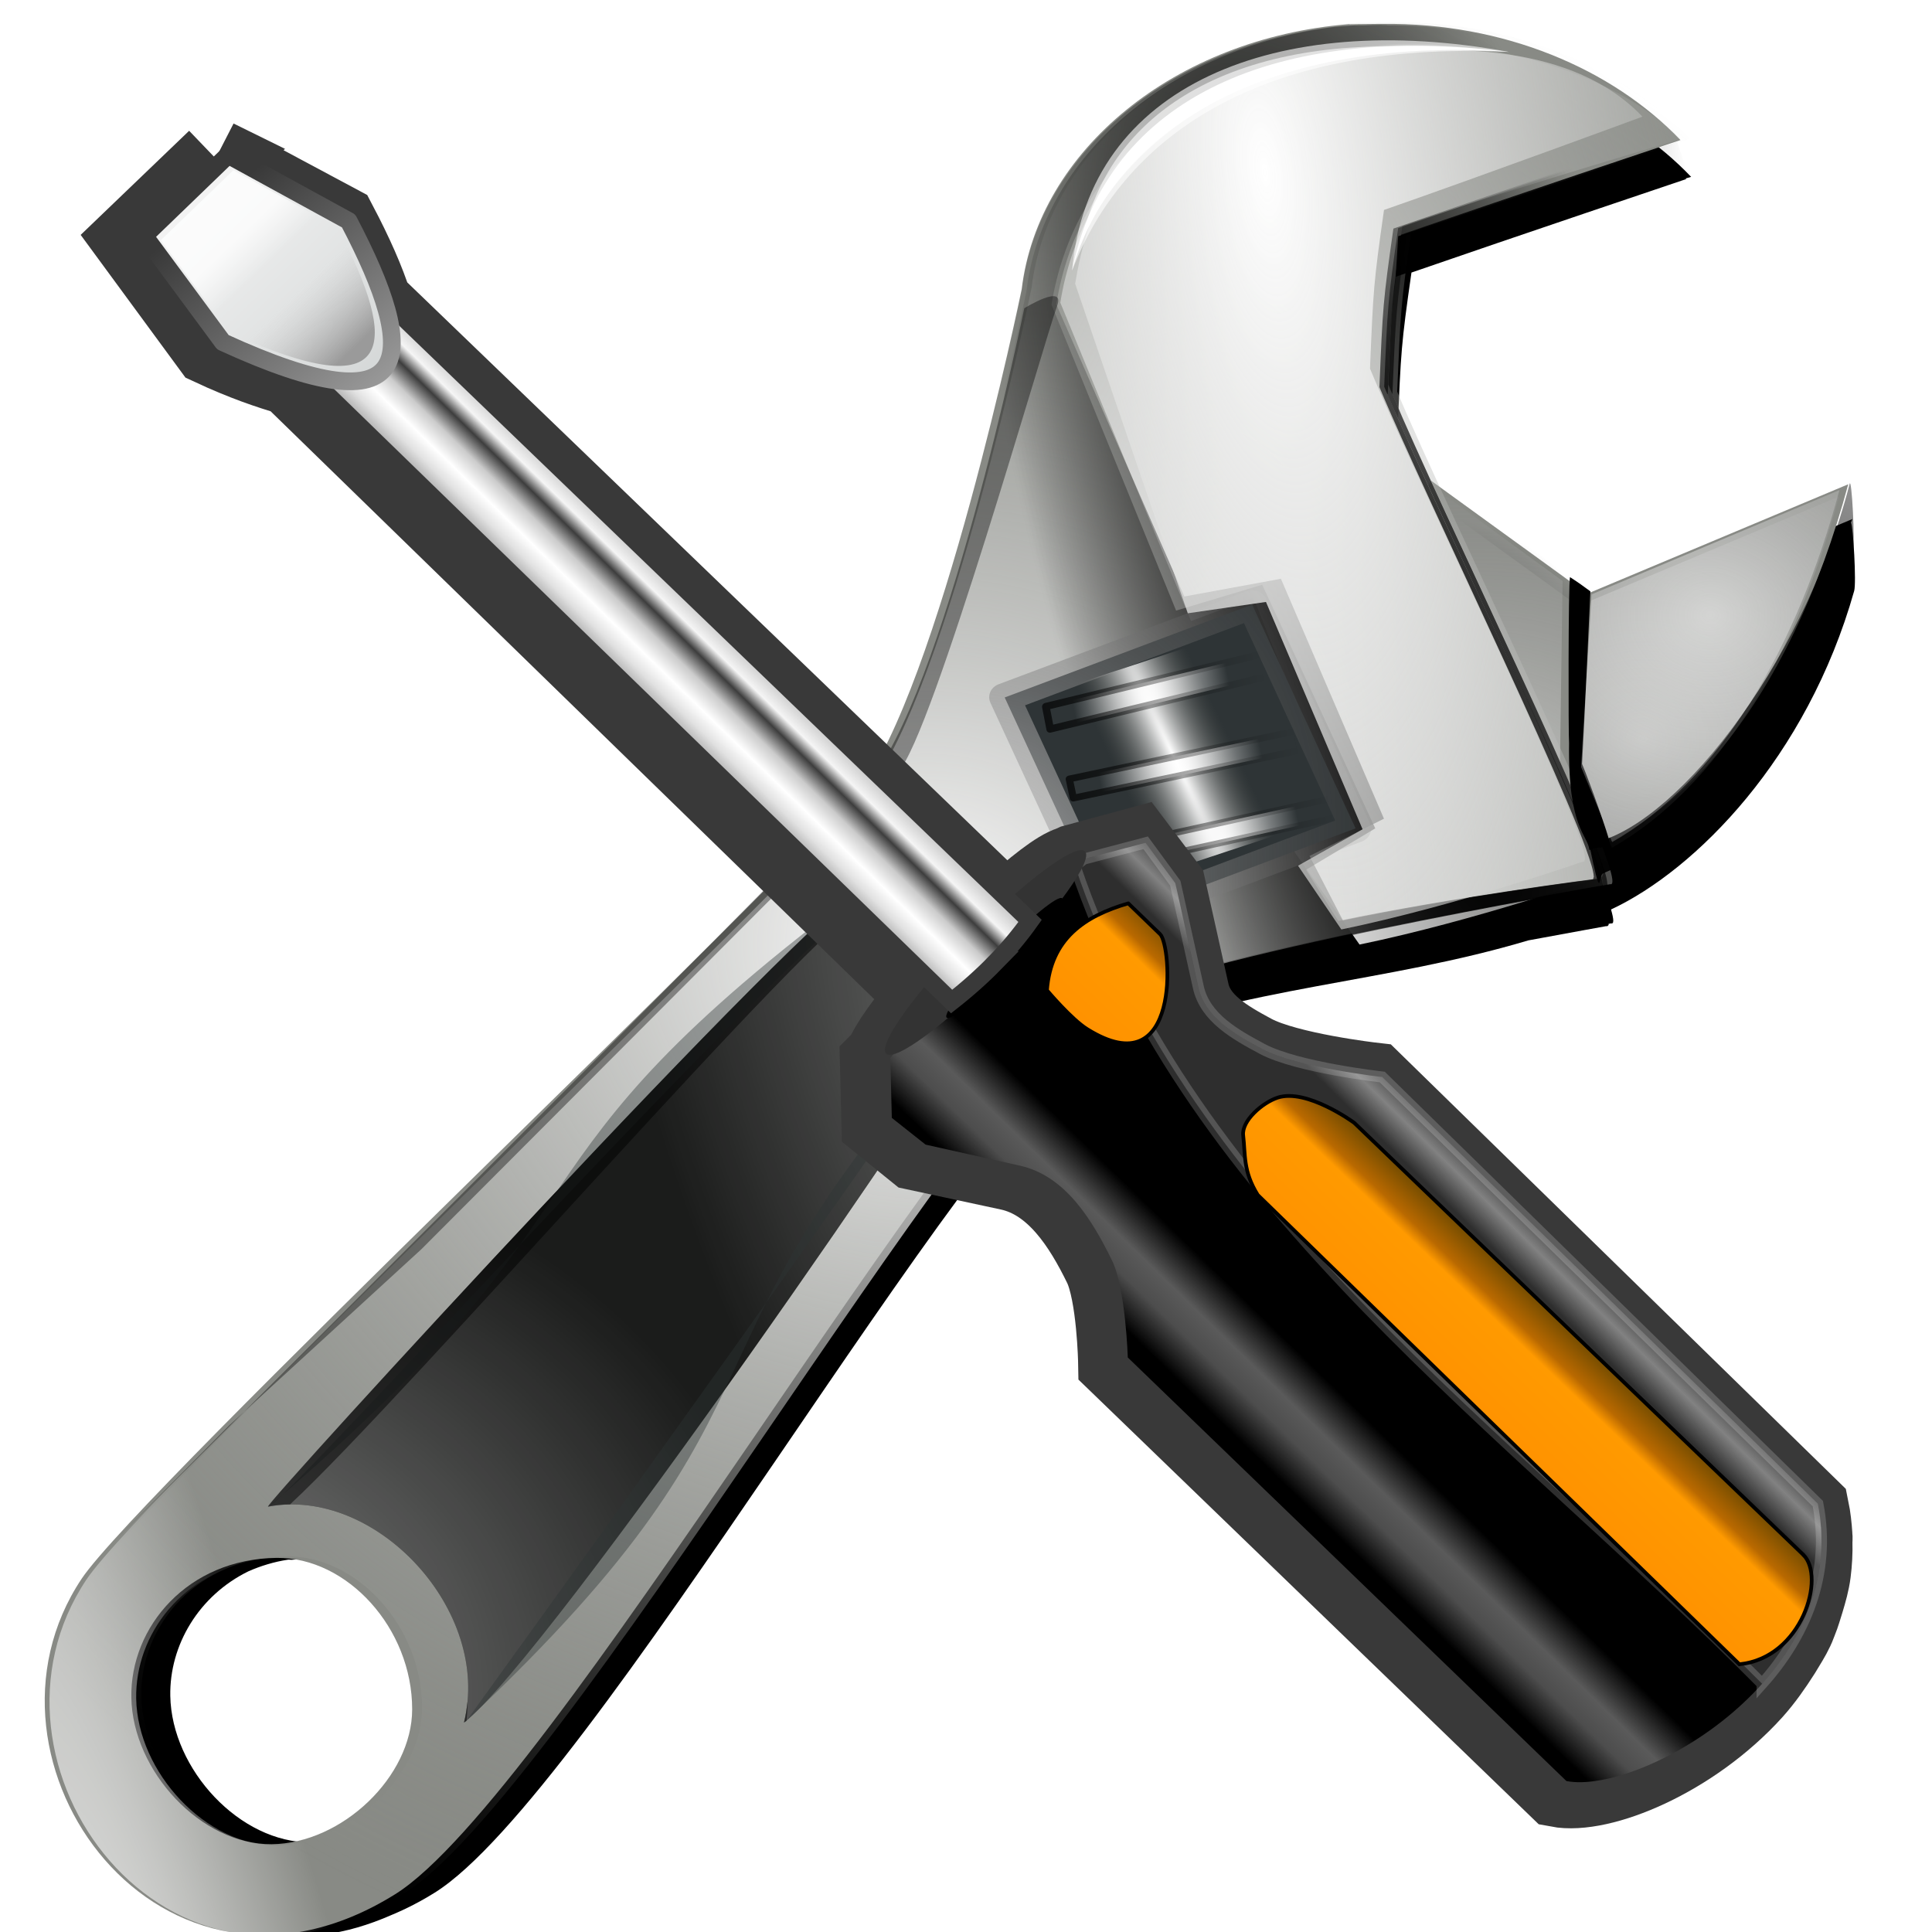 <svg height="24" viewBox="0 0 6.35 6.35" width="24" xmlns="http://www.w3.org/2000/svg" xmlns:xlink="http://www.w3.org/1999/xlink"><linearGradient id="a" gradientTransform="matrix(.055 .056 .044 -.043 131.465 85.82)" gradientUnits="userSpaceOnUse" x1="-26.754" x2="63.17" y1="230.574" y2="230.574"><stop offset="0"/><stop offset=".086" stop-color="#666"/><stop offset=".164"/><stop offset=".723"/><stop offset=".833" stop-color="#5a5a5a"/><stop offset=".903" stop-color="#4d4d4d"/><stop offset="1"/></linearGradient><linearGradient id="b" gradientTransform="matrix(.055 .056 .045 -.043 131.299 85.981)" gradientUnits="userSpaceOnUse" x1="-12.462" x2="18.119" xlink:href="#c" y1="186.641" y2="186.641"/><linearGradient id="c"><stop offset="0" stop-color="#764d00"/><stop offset=".236" stop-color="#b96900"/><stop offset=".343" stop-color="#ff9a00"/><stop offset="1" stop-color="#ff9200"/></linearGradient><linearGradient id="d" gradientTransform="matrix(.055 .056 .044 -.043 131.465 85.82)" gradientUnits="userSpaceOnUse" x1="-12.376" x2="17.613" xlink:href="#c" y1="359.21" y2="359.21"/><linearGradient id="e" gradientTransform="matrix(.123 .286 .257 -.019 20.502 -22.749)" gradientUnits="userSpaceOnUse" x1="330.983" x2="324.952" y1="373.469" y2="370.02"><stop offset="0" stop-color="#979797"/><stop offset=".047" stop-color="#a2a2a2"/><stop offset=".199" stop-color="#e1e1e1"/><stop offset=".326" stop-color="#fff"/><stop offset=".482" stop-color="#cbcbcb"/><stop offset=".629" stop-color="#3d3d3d"/><stop offset=".742" stop-color="#f5f5f5"/><stop offset=".855" stop-color="#d6d6d6"/><stop offset="1" stop-color="#aeaeae"/></linearGradient><linearGradient id="f" gradientTransform="matrix(-.197 -.19 -.234 .202 169.211 65.264)" gradientUnits="userSpaceOnUse" x1="34.165" x2="34.165" y1="4.863" y2="-14.006"><stop offset="0" stop-color="#d3d6d6"/><stop offset="1" stop-color="#f7f7f7"/></linearGradient><linearGradient id="g" gradientTransform="matrix(-.197 -.19 -.234 .202 169.211 65.264)" gradientUnits="userSpaceOnUse" x1="36.288" x2="38.074" y1="12.542" y2="-10.423"><stop offset="0" stop-color="#cacaca"/><stop offset="1" stop-color="#393939"/></linearGradient><linearGradient id="h" gradientTransform="matrix(-.318 .009 -.027 .289 166.952 54.403)" gradientUnits="userSpaceOnUse" x1="8.383" x2="15.022" y1="8.32" y2="14.959"><stop offset="0" stop-color="#fff" stop-opacity=".739"/><stop offset=".25" stop-color="#fff" stop-opacity="0"/><stop offset=".5" stop-color="#ccc" stop-opacity="0"/><stop offset="1" stop-color="#9a9a9a"/></linearGradient><radialGradient id="i" cx="154.178" cy="33.309" gradientTransform="matrix(.97 -.063 .064 .881 -50.714 19.652)" gradientUnits="userSpaceOnUse" r="11.547" xlink:href="#j"/><linearGradient id="j"><stop offset="0"/><stop offset="1" stop-opacity="0"/></linearGradient><filter id="k"><feGaussianBlur stdDeviation="1.482"/></filter><radialGradient id="l" cx="154.178" cy="33.309" gradientTransform="matrix(1 0 0 .932 3.581 -10.168)" gradientUnits="userSpaceOnUse" r="11.547" xlink:href="#j"/><radialGradient id="m" cx="173.353" cy="29.474" gradientTransform="matrix(5.093 .037 -.033 4.588 -711.648 -118.823)" gradientUnits="userSpaceOnUse" r="7.125" xlink:href="#n"/><linearGradient id="n"><stop offset="0" stop-color="#fff"/><stop offset="1" stop-color="#3e3e3e" stop-opacity="0"/></linearGradient><radialGradient id="o" cx="150.178" cy="56.317" gradientTransform="matrix(7.9 -.133 .103 6.099 -1031.154 -297.761)" gradientUnits="userSpaceOnUse" r="4.696" xlink:href="#n"/><radialGradient id="p" cx="78.345" cy="47.897" gradientTransform="matrix(.247 -.02 .022 .224 -8.916 106.395)" gradientUnits="userSpaceOnUse" r="59.07" xlink:href="#q"/><linearGradient id="q"><stop offset="0" stop-color="#fff"/><stop offset="1" stop-color="#888a85" stop-opacity="0"/></linearGradient><radialGradient id="r" cx="222.099" cy="1.235" gradientTransform="matrix(.571 -.05 .179 1.65 -111.408 124.294)" gradientUnits="userSpaceOnUse" r="16.391" xlink:href="#q"/><radialGradient id="s" cx="302.089" cy="-10.284" gradientTransform="matrix(.069 -.02 .072 .212 -2.256 121.097)" gradientUnits="userSpaceOnUse" r="59.073" xlink:href="#j"/><radialGradient id="t" cx="302.089" cy="-10.284" gradientTransform="matrix(.069 -.02 .072 .212 -2.196 121.092)" gradientUnits="userSpaceOnUse" r="59.073" xlink:href="#j"/><radialGradient id="u" cx="64.035" cy="72.254" gradientTransform="matrix(.354 -4.171 5.033 -1.52 -331.365 448.841)" gradientUnits="userSpaceOnUse" r="8.072"><stop offset="0" stop-color="#fff"/><stop offset="1" stop-opacity="0"/></radialGradient><radialGradient id="v" cx="77.371" cy="64.804" gradientTransform="matrix(.719 .052 .124 10.146 11.772 -600.324)" gradientUnits="userSpaceOnUse" r="4.142"><stop offset="0" stop-color="#fff"/><stop offset="1" stop-color="#555753" stop-opacity="0"/></radialGradient><radialGradient id="w" cx="94.138" cy="38.928" gradientTransform="matrix(.581 .006 -.075 9.383 36.031 -309.666)" gradientUnits="userSpaceOnUse" r="6.873" xlink:href="#x"/><linearGradient id="x"><stop offset="0" stop-color="#fff"/><stop offset="1" stop-color="#fff" stop-opacity="0"/></linearGradient><linearGradient id="y" gradientTransform="matrix(.737 -0 0 1.016 23.723 1.032)" gradientUnits="userSpaceOnUse" x1="79.735" x2="95" xlink:href="#z" y1="48.539" y2="48.539"/><linearGradient id="z"><stop offset="0" stop-opacity=".667"/><stop offset="1" stop-opacity="0"/></linearGradient><radialGradient id="A" cx="94.138" cy="38.928" gradientTransform="matrix(.566 .005 -.073 8.025 38.463 -251.365)" gradientUnits="userSpaceOnUse" r="6.873" xlink:href="#x"/><linearGradient id="B" gradientTransform="matrix(.718 0 -0 .869 26.477 14.374)" gradientUnits="userSpaceOnUse" x1="79.735" x2="95" xlink:href="#z" y1="48.539" y2="48.539"/><radialGradient id="C" cx="94.138" cy="38.928" gradientTransform="matrix(.603 .005 -.077 7.999 33.705 -255.13)" gradientUnits="userSpaceOnUse" r="6.873" xlink:href="#x"/><linearGradient id="D" gradientTransform="matrix(.765 -0 -0 .866 20.941 9.725)" gradientUnits="userSpaceOnUse" x1="79.735" x2="95" xlink:href="#z" y1="48.539" y2="48.539"/><linearGradient id="E" gradientTransform="matrix(1.069 -.132 .134 .956 -15.573 15.396)" gradientUnits="userSpaceOnUse" x1="105.581" x2="120.069" xlink:href="#j" y1="11.271" y2="11.271"/><filter id="F"><feGaussianBlur stdDeviation=".301"/></filter><linearGradient id="G" gradientTransform="matrix(.247 -.02 .022 .23 -8.938 106.094)" gradientUnits="userSpaceOnUse" x1="114.744" x2="141.673" xlink:href="#j" y1="51.132" y2="13.185"/><radialGradient id="H" cx="224.464" cy="-4.226" gradientTransform="matrix(2.378 -.308 1.04 6.868 -437.145 108.106)" gradientUnits="userSpaceOnUse" r="16.391" xlink:href="#q"/><filter id="I"><feGaussianBlur stdDeviation=".187"/></filter><radialGradient id="J" cx="18.296" cy="96.268" gradientTransform="matrix(-.247 .008 -.014 -.325 9.279 155.452)" gradientUnits="userSpaceOnUse" r="4.603" xlink:href="#x"/><radialGradient id="K" cx="174.077" cy="28.16" gradientTransform="matrix(1.183 -.019 .024 1.038 -185.394 85.546)" gradientUnits="userSpaceOnUse" r="7.125" xlink:href="#n"/><radialGradient id="L" cx="27.961" cy="118.944" gradientTransform="matrix(.053 -.014 .158 .594 -16.004 69.086)" gradientUnits="userSpaceOnUse" r="54.614" xlink:href="#x"/><radialGradient id="M" cx="62.262" cy="77.168" fx="56.313" fy="65.785" gradientTransform="matrix(.101 .244 -.07 .044 10.522 100.152)" gradientUnits="userSpaceOnUse" r="33.898" xlink:href="#x"/><radialGradient id="N" cx="22.596" cy="66.949" gradientTransform="matrix(.247 -.02 .02 .207 -5.475 111.539)" gradientUnits="userSpaceOnUse" r="33.898" xlink:href="#x"/><radialGradient id="O" cx="18.988" cy="99.099" gradientTransform="matrix(.247 -.02 .03 .305 -9.667 98.61)" gradientUnits="userSpaceOnUse" r="4.909" xlink:href="#x"/><filter id="P"><feGaussianBlur stdDeviation=".086"/></filter><filter id="Q"><feGaussianBlur stdDeviation=".174"/></filter><g fill-rule="evenodd" transform="matrix(.265 0 0 .265 0 -27.517)"><path d="m99.787 3.875c-.388.001-.764.011-1.156.031-.041.002-.084-.002-.125 0-.229.013-1.084.055-1.156.062-.063.007-.153-.005-.219 0-.071.008-.148.023-.219.031-.641.079-1.289.184-1.906.312-7.767 1.432-13.666 6.637-14.844 12.906-.052.265-.091.543-.125.812-.021.177-.049.353-.062.531-.005.033-.026.092-.031.125 0 0-3.381 20.71-7.375 26.281-.098.137-.232.332-.438.562-1.44 1.508-6.844 13.465-10.912 17.386-15.887 15.088-16.264 12.112-23.987 20.345-.09.085-1.062 1-1.062 1l.406-.281c-.53.587-.929 1.042-1.094 1.312-.745 1.224-1.225 2.509-1.469 3.812-.004.02.004.043 0 .062-.055.305-.095.6-.125.906-.003.03.003.064 0 .094-.028.307-.059.631-.062.938-0.0.01 0.0.021 0 .031-.002.305.01.603.031.906.001.021-.002.042 0 .062.023.303.048.607.094.906.003.02-.003.042 0 .062.047.299.119.581.188.875.051.226.124.433.188.656.027.092.034.19.062.281.007.022.024.04.031.062.017.053.045.103.062.156.174.525.354 1.065.594 1.562.01.02.021.042.031.062 2.013 4.121 6.216 7.114 11.125 6.687.262-.017.546-.056.812-.094.01-.002.021.002.031 0 .072-.01.147-.019.219-.031 1.128-.184 2.292-.58 3.469-1.156.728-.339 1.45-.746 2.188-1.25 7.777-5.322 25.963-41.13 32.305-45.231.136-.088.33-.19.5-.281 7.346-3.211 14.401-3.648 21.781-6.188 2.389-.546 4-.906 4-.906.005.001.026-.001.031 0 .004-0.0.027.001.031 0 .003-.002.028-.029.031-.031.002-.004.03-.027.031-.031.001-.005-.001-.025 0-.031.001-.006.001-.022 0-.031.003-.001.125-.031.125-.031.162.036.139-.207-.031-.719 4.289-2.226 9.821-8.274 11.906-17.031.101-.424-.194-3.349-.312-3.531.015-.064.048-.123.062-.188l-13.312 6.281-8.219-5.469c-.887-1.739-1.712-3.319-2.219-4.406 0-4.128-.003-4.478.375-8.219 5.075-1.998 14.031-5.438 14.031-5.438-.011-.01-.021-.021-.031-.031.013-.005.281-.094.281-.094-3.467-3.34-8.717-5.428-14.531-5.406zm-54.055 79.981c2.457-.058 4.838 1.56 6.156 3.906.109.199.219.385.312.594.01.022.022.041.031.062.092.21.175.437.25.656.008.022.024.041.031.062.121.364.212.742.281 1.125.032.167.041.33.062.5.023.197.054.394.062.594.127 3.16-2.739 6.436-6 7.156-.165.022-.334.023-.5.031-3.652.191-7.365-3.465-7.594-7.281-.157-2.629 1.265-5.261 3.781-6.625.611-.3 1.306-.549 2.031-.688.061-.009.126.007.188 0 .295-.045.595-.077.906-.094z" filter="url(#k)" stroke="url(#i)" stroke-linecap="round" stroke-linejoin="round" stroke-width="1.578" transform="matrix(.239 .01 -.01 .239 -6.254 102.672)"/><g transform="matrix(.232 -.005 .007 .226 -19.289 108.696)"><path d="m181.676 9.099-14.132 5.699-8.155-6.393c-1.071 1.417-1.886 21.693 3.102 21.521 9.132-.316 15.806-9.326 19.185-20.827z" fill="#888a85" stroke="url(#l)" stroke-linecap="round" stroke-linejoin="round" stroke-width="1.644"/><path d="m181.161 9.76-13.406 5.406-.844 9.438 1.531 4.156c5.846-3.223 10.196-10.413 12.719-19z" fill="url(#m)" opacity=".514"/><path d="m159.316 8.597c-.004.006-.027.025-.031.031-.008.013-.023.047-.031.062-1.039 2.097-1.735 21.607 3.156 21.437 1.081-.037 2.146-.198 3.156-.469l.688-15.594z" fill="url(#o)" opacity=".514"/></g><path d="m16.734 104.137c-2.161.174-3.856 1.566-4.062 3.287-.002.008-.006.024-.007.032 0 0-1.013 4.911-2.022 6.201-.792 1.012-8.91 8.683-9.63 9.761-1.521 2.277.993 5.721 3.889 3.913 1.909-1.192 6.978-10.065 8.533-10.98 1.051-.619 6.413-1.528 6.413-1.528.307.083-2.024-4.625-2.642-6.109.042-.989.043-1.069.172-1.966 1.22-.423 3.464-1.173 3.464-1.173-.847-.887-2.192-1.457-3.693-1.441-.01 0-.022 0-.032 0-.055.001-.253.002-.27.003-.015.001-.04 0-.056.001-.017.001-.039-.001-.056.001zm-13.302 19.023c.874-.009 1.681.873 1.68 1.879-.001.832-.869 1.663-1.742 1.672-.874.009-1.725-.905-1.741-1.818-.016-.877.7-1.722 1.804-1.733z" fill="#888a85"/><path d="m16.857 104.118c-2.161.174-3.856 1.566-4.062 3.287-.002.008-.006.024-.007.032 0 0-1.013 4.911-2.022 6.201-.792 1.012-8.91 8.683-9.63 9.761-1.521 2.277.993 5.721 3.889 3.913 1.909-1.192 6.978-10.065 8.533-10.98 1.051-.619 6.413-1.528 6.413-1.528.307.083-2.024-4.625-2.642-6.109.042-.989.043-1.069.172-1.966 1.22-.423 3.464-1.173 3.464-1.173-.847-.887-2.192-1.457-3.693-1.441-.01 0-.022 0-.032 0-.055.001-.253.002-.27.003-.015.001-.04 0-.056.001-.017.001-.039-.001-.056.001zm-13.302 19.023c.874-.009 1.681.873 1.68 1.879-.001.832-.869 1.663-1.742 1.672-.874.009-1.725-.905-1.741-1.818-.016-.877.7-1.722 1.804-1.733z" fill="url(#p)"/><path d="m13.15 107.589 1.622 3.952.773-.292 1.142 2.876-.637.27.812 1.158c1.434-.296 2.989-.839 2.989-.839.001 0.0.007-0.0.008-0.0.001-0.0.007 0.0.008-0.0.001-.001.007-.007.008-.007.001-.001-0-.006-0-.007.001-.003.007-.011.007-.015.012-.425-2.084-4.68-2.663-6.077.041-.988.046-1.068.174-1.965 1.213-.422 3.447-1.077 3.447-1.077-.843-.888-2.631-1.334-3.987-1.141-2.129.303-3.437 1.513-3.702 3.165z" fill="url(#r)"/><path d="m16.487 104.178c-2.04.257-3.616 1.613-3.814 3.267-.002.008-.003.022-.005.029-0 0-1.012 4.912-2.021 6.201-.792 1.012-8.914 8.681-9.634 9.759-1.521 2.277.996 5.722 3.893 3.914 1.909-1.192 6.982-10.064 8.536-10.979 1.051-.619 6.407-1.532 6.407-1.532.001 0.0.007.006.008.007.001 0.0.007-.001.008-.001.001-0.0.006-.007.007-.008.001-.001.007-.007.007-.008 0-.001-.001-.006-.001-.007.001-.004-.002-.016-.002-.021-.023-.484-2.088-4.681-2.665-6.067.042-.989.044-1.069.173-1.966 1.22-.423 3.459-1.177 3.459-1.177-.847-.887-2.189-1.451-3.69-1.436-.01 0-.022-.005-.032-.005-.055.001-.254.006-.271.008-.015.001-.039-.003-.055-.003-.015.001-.038.004-.054.004-.084.007-.171.01-.254.021zm.313.264c1.347-.173 3.087.182 3.917 1.056 0 0-2.222.753-3.435 1.175-.128.897-.133.978-.173 1.966.575 1.386 2.637 5.587 2.658 6.067 0.0.002.001.006.001.007-.001.003-.005.013-.006.015 0.0.001.001.006.001.007-.002.002-.007.007-.007.008-.002-0-.007.001-.008.001-.001 0-.007.001-.008.001 0 0-1.709.219-3.142.515l-.399-.635.858-.513-1.402-3.022-1.068.321-1.545-3.794c.265-1.652 1.57-2.86 3.7-3.164.021-.003.04-.009.061-.012zm-13.643 18.754c.089-.013.183-.014.278-.015.874-.009 1.684.868 1.682 1.873-.001.832-.874 1.666-1.748 1.675-.874.009-1.722-.905-1.739-1.818-.014-.802.58-1.579 1.526-1.715z" fill="url(#s)"/><path d="m16.546 104.173c-2.04.257-3.616 1.613-3.814 3.267-.002.008-.003.022-.005.029-0 0-1.012 4.912-2.021 6.201-.792 1.012-8.914 8.681-9.634 9.759-1.521 2.277.996 5.722 3.893 3.914 1.909-1.192 6.982-10.064 8.536-10.979 1.051-.619 6.407-1.532 6.407-1.532.001 0.0.007.006.008.007.001 0.0.007-.001.008-.001.001-0.0.006-.007.007-.008.001-.001.007-.007.007-.008 0-.001-.001-.006-.001-.007.001-.004-.002-.016-.002-.021-.023-.484-2.088-4.681-2.665-6.067.042-.989.044-1.069.173-1.966 1.22-.423 3.459-1.177 3.459-1.177-.847-.887-2.189-1.451-3.69-1.436-.01 0-.022-.005-.032-.005-.055.001-.254.006-.271.008-.015.001-.039-.003-.055-.003-.015.001-.038.004-.054.004-.084.007-.171.01-.254.021zm.313.264c1.347-.173 3.087.182 3.917 1.056 0 0-2.222.753-3.435 1.175-.128.897-.133.978-.173 1.966.575 1.386 2.637 5.587 2.658 6.067 0.0.002.001.006.001.007-.001.003-.005.013-.006.015 0.0.001.001.006.001.007-.002.002-.007.007-.007.008-.002-0-.007.001-.008.001-.001 0-.007.001-.008.001 0 0-1.709.219-3.142.515l-.415-.801.923-.462-1.278-2.976-1.198.22-1.588-3.623c.265-1.652 1.57-2.86 3.7-3.164.021-.003.04-.009.061-.012zm-13.643 18.754c.089-.013.183-.014.278-.015.874-.009 1.684.868 1.682 1.873-.001.832-.874 1.666-1.748 1.675-.874.009-1.722-.905-1.739-1.818-.014-.802.58-1.579 1.526-1.715z" fill="url(#t)"/><path d="m68.625 58h13.4v13.095h-13.4z" fill="#2e3436" stroke="url(#u)" stroke-linecap="round" stroke-linejoin="round" stroke-width="1.544" transform="matrix(.229 -.086 .098 .212 -8.938 106.094)"/><path d="m71.563 55.691h7.725v11.043h-7.725z" fill="url(#v)" transform="matrix(.233 -.077 .097 .212 -8.938 106.094)"/><g stroke-linecap="round" stroke-linejoin="round"><path d="m82.512 49.743h11.255v1.233h-11.255z" fill="url(#w)" stroke="url(#y)" stroke-width=".384" transform="matrix(.239 -.058 .044 .227 -8.938 106.094)"/><path d="m83.728 56.036h10.96v1.054h-10.96z" fill="url(#A)" stroke="url(#B)" stroke-width=".351" transform="matrix(.241 -.053 .047 .226 -8.938 106.094)"/><path d="m81.908 51.249h11.672v1.051h-11.672z" fill="url(#C)" stroke="url(#D)" stroke-width=".361" transform="matrix(.241 -.051 .048 .226 -8.938 106.094)"/></g><path d="m99.268 12.983 14.248-5.5.644 1.69-14.931 5.916z" fill="url(#E)" filter="url(#F)" transform="matrix(.239 .01 -.01 .239 -6.254 102.672)"/><path d="m19.707 114.301c1.001-.147 2.639-2.154 3.233-4.46.026-.103.071.734.04.844-.602 2.128-2.044 3.537-3.099 3.986-.062.027-.01.412-.173-.37z" fill="url(#G)"/><path d="m82.637 16.144 6.55 16.828 4.025-.757 5.498 11.568-3.265 2.027 2.381 3.209c5.944-1.49 12.355-4.035 12.355-4.035.005.001.028-.002.032-.002.004-.001.029-0.0.032-.002.003-.003.028-.029.031-.032.002-.005-.003-.026-.002-.031.002-.011.028-.049.029-.063-.025-1.779-9.537-19.21-12.207-24.952-.003-4.142.004-4.474.381-8.25 4.999-1.978 13.185-5.392 13.185-5.392-3.681-3.565-10.002-3.451-15.639-2.406-8.854 1.643-12.568 5.335-13.385 12.289z" fill="url(#H)" filter="url(#I)" transform="matrix(.239 .01 -.01 .239 -6.254 102.672)"/><path d="m1.459 122.912s8.281-8.251 9.28-9.336c.96-1.041 1.965-5.915 1.965-5.915s.515-.318.407-.028c-.148.398-1.558 5.358-1.964 5.764l-5.919 5.933-2.387 2.188z" opacity=".385"/><path d="m3.477 127.088s-1.137-.03-1.703-.807c-.567-.777-.569-1.927-.569-1.927l.14-.191s.07 1.157.578 1.907c.518.765 1.695.856 1.675.886z" fill="url(#J)" opacity=".894"/><path d="m19.473 110.995c-.023.064-.021 1.992-.012 2.061-.016 1.058.232 1.133.252 1.324.208-.069.065.022.254-.084-.014-.093-.247-.749-.345-.984.031-.525.095-2.0.103-2.14-.096-.07-.133-.099-.252-.176z"/><path d="m22.815 109.916-3.075 1.294-.13 2.14.385.932c1.335-.76 2.295-2.41 2.82-4.367z" fill="url(#K)" opacity=".514"/><path d="m16.546 104.173c-2.04.257-3.616 1.613-3.814 3.267-.002.008-.003.022-.005.029-0 0-1.012 4.912-2.021 6.201-.792 1.012-8.914 8.681-9.634 9.759-1.521 2.277.996 5.722 3.893 3.914 1.909-1.192 6.982-10.064 8.536-10.979 1.051-.619 6.407-1.532 6.407-1.532.001 0.0.007.006.008.007.001 0.0.007-.001.008-.001.001-0.0.006-.007.007-.008.001-.001.007-.007.007-.008 0-.001-.001-.006-.001-.007.001-.004-.002-.016-.002-.021-.023-.484-2.088-4.681-2.665-6.067.042-.989.044-1.069.173-1.966 1.22-.423 3.459-1.177 3.459-1.177-.847-.887-2.189-1.451-3.69-1.436-.01 0-.022-.005-.032-.005-.055.001-.254.006-.271.008-.015.001-.039-.003-.055-.003-.015.001-.038.004-.054.004-.084.007-.171.01-.254.021zm.313.264c1.347-.173 3.087.182 3.917 1.056 0 0-2.222.753-3.435 1.175-.128.897-.133.978-.173 1.966.575 1.386 2.637 5.587 2.658 6.067 0.0.002.001.006.001.007-.001.003-.005.013-.006.015 0.0.001.001.006.001.007-.002.002-.007.007-.007.008-.002-0-.007.001-.008.001-.001 0-.007.001-.008.001 0 0-1.709.219-3.142.515l-.415-.801.923-.462-1.278-2.976-1.198.22-1.588-3.623c.265-1.652 1.57-2.86 3.7-3.164.021-.003.04-.009.061-.012zm-13.643 18.754c.089-.013.183-.014.278-.015.874-.009 1.684.868 1.682 1.873-.001.832-.874 1.666-1.748 1.675-.874.009-1.722-.905-1.739-1.818-.014-.802.58-1.579 1.526-1.715z" fill="url(#L)"/><path d="m3.324 122.525c1.336-.256 2.779 1.291 2.43 2.677 1.025-.778 6.226-8.351 6.488-8.953.401-.921-.54-1.808-1.487-1.448-.66.251-7.518 7.741-7.431 7.724z" fill="#888a85"/><path d="m3.324 122.525c1.336-.256 2.779 1.291 2.43 2.677 1.025-.778 6.226-8.351 6.488-8.953.401-.921-.54-1.808-1.487-1.448-.66.251-7.518 7.741-7.431 7.724z" opacity=".8"/><path d="m3.324 122.525c1.336-.256 2.779 1.291 2.43 2.677 1.025-.778 6.226-8.351 6.488-8.953.401-.921-.54-1.808-1.487-1.448-.66.251-7.518 7.741-7.431 7.724z" fill="url(#M)" opacity=".277"/><path d="m3.324 122.525c1.336-.256 2.779 1.291 2.43 2.677 1.025-.778 6.226-8.351 6.488-8.953.401-.921-.54-1.808-1.487-1.448-.66.251-7.518 7.741-7.431 7.724z" fill="url(#N)" opacity=".5"/><path d="m10.734 114.828c.074-.042.701-.322 1.247.2.466.446.382.884.231 1.275-4.134 4.404-2.024 4.737-6.427 8.878 0 0 6.247-8.64 6.338-9.013.133-.548-.086-.733-.265-.918-.183-.188-.509-.403-.968-.33-.633.101-7.293 7.507-7.54 7.589 4.558-3.882 2.572-4.103 7.384-7.681z" fill="#2e3436" opacity=".404"/><path d="m3.27 122.57s1.036-.203 1.877.655c.92.938.584 1.995.584 1.995l-.162.178s.101-.406.019-.811c-.083-.406-.277-.827-.624-1.174-.342-.342-.67-.567-1.032-.661-.363-.094-.781-.055-.772-.07z" fill="url(#O)"/><path d="m3.27 122.57s1.036-.203 1.877.655c.92.938.584 1.995.584 1.995l-.162.178s.101-.406.019-.811c-.083-.406-.277-.827-.624-1.174-.342-.342-.67-.567-1.032-.661-.363-.094-.781-.055-.772-.07z" fill="url(#O)"/><g fill="#fff"><path d="m104.608 3.194c-11.992-.989-20.742 3.166-22.158 12.27 1.646-6.957 8.949-12.606 22.158-12.27z" filter="url(#P)" transform="matrix(.239 .01 -.01 .239 -6.254 102.672)"/><path d="m104.608 3.194c-12.143-1.713-21.736 2.654-22.158 12.27 2.309-6.837 8.949-12.335 22.158-12.27z" filter="url(#Q)" opacity=".777" transform="matrix(.239 .01 -.01 .239 -6.254 102.672)"/><path d="m99.846 3.145c-4.798-.035-8.968.993-11.975 3.027-2.561 1.733-4.281 4.181-4.896 7.326 2.488-5.199 7.763-9.337 16.871-10.354z" filter="url(#Q)" opacity=".777" transform="matrix(.239 .01 -.01 .239 -6.254 102.672)"/></g><path d="m11.276 114.719c-.168-.012-.342.015-.519.083-.66.251-7.516 7.737-7.429 7.72.091-.017.179-.025.27-.026 1.451-1.346 6.531-7.221 7.148-7.456.757-.288 1.51.223 1.576.91.088-.633-.415-1.186-1.047-1.232zm-5.479 10.223c-.008.087-.019.173-.041.26.006-.004.024-.016.031-.021 0-.002 0-.005 0-.007.007-.077.013-.154.01-.231z" opacity=".5"/></g><g transform="matrix(-1 0 0 1 5.842 -290.845)"><path d="m5.132 291.368-.4.214c-.052.099-.091.187-.115.263l-2.081 2.004c-.096-.086-.171-.146-.214-.159l-.011-.005-.203-.055-.099.131-.077.345c-.022.101-.121.156-.208.203-.114.061-.394.093-.394.093l-1.435 1.402c-.006.029-.009.059-.011.088-.001.007 0.0.015 0 .022-.001.034.001.067.005.099.004.032.013.063.022.093.007.022.013.044.022.066.004.009.007.019.011.027.012.026.029.052.044.077.028.044.058.087.093.126.201.222.5.345.641.318l1.446-1.397s.004-.225.049-.318c.065-.133.157-.279.307-.312l.307-.066.115-.093.005-.197-.016-.016c-.016-.043-.069-.115-.142-.203l2.075-2.021.016-.016c.073-.021.158-.05.263-.099l.257-.35-.274-.263z" fill="none" stroke="#393939" stroke-width=".261"/><g enable-background="new" transform="matrix(.175 0 0 .175 -23.633 281.687)"><path d="m146.911 68.16-.558.758-.431 1.954c-.128.578-.703.894-1.202 1.161-.653.349-2.251.527-2.251.527l-8.183 8.012c-.634 3.271 3.357 5.478 4.723 5.21l8.238-7.955s.04-1.298.298-1.825c.371-.758.873-1.586 1.726-1.777l1.774-.396.634-.502.028-1.125-1.133-1.431-1.542-1.585-.96-.72-1.161-.306z" fill="url(#a)"/><path d="m135.334 83.956c-.792-.885-1.307-2.045-1.047-3.384l8.181-8.013s1.597-.177 2.251-.526c.499-.267 1.075-.583 1.203-1.161l.433-1.953.557-.759 1.16.306.168.126c-2.161 6.427-8.149 10.567-12.906 15.363z" fill="#fff" opacity=".18" stroke="#fff" stroke-width=".208"/><path d="m134.559 81.533 8.436-8.114s.891-.654 1.439-.472c.287.095.678.436.646.709-.042.353.005.672-.273 1.118l-9.047 8.815c-1.184-.119-1.623-1.649-1.201-2.055z" fill="url(#b)" stroke="#000" stroke-width=".07"/><path d="m147.238 69.298-.598.578c-.223.215-.397 2.888 1.369 1.784.3-.187.756-.73.756-.73-.072-.965-.702-1.392-1.526-1.632z" fill="url(#d)" stroke="#000" stroke-width=".069"/><ellipse cx="308.929" cy="398.434" fill="#333" rx="33.929" ry="6.786" transform="matrix(.055 .056 .044 -.043 115.396 70.053)"/><ellipse cx="308.929" cy="398.434" rx="33.929" ry="6.786" transform="matrix(.032 .033 .019 -.019 132.108 67.699)"/><path d="m149.739 70.412c-.246-.252-.465-.514-.657-.784l12.155-11.704.059-.084 1.449 1.487-.105.071-12.084 11.744c-.3-.235-.572-.478-.818-.73z" fill="url(#e)" stroke="#393939" stroke-width=".333"/><path d="m165.718 56.761-1.476 1.998c-3.666 1.682-3.708.287-2.361-2.278l2.263-1.239z" style="stroke-width:.333;stroke-linecap:round;stroke-linejoin:round;stroke-dashoffset:1.088;fill:url(#f);stroke:url(#g)"/><path d="m165.408 56.842-1.276 1.727c-3.169 1.454-3.205.248-2.041-1.969l1.956-1.071z" fill="url(#h)"/></g></g></svg>